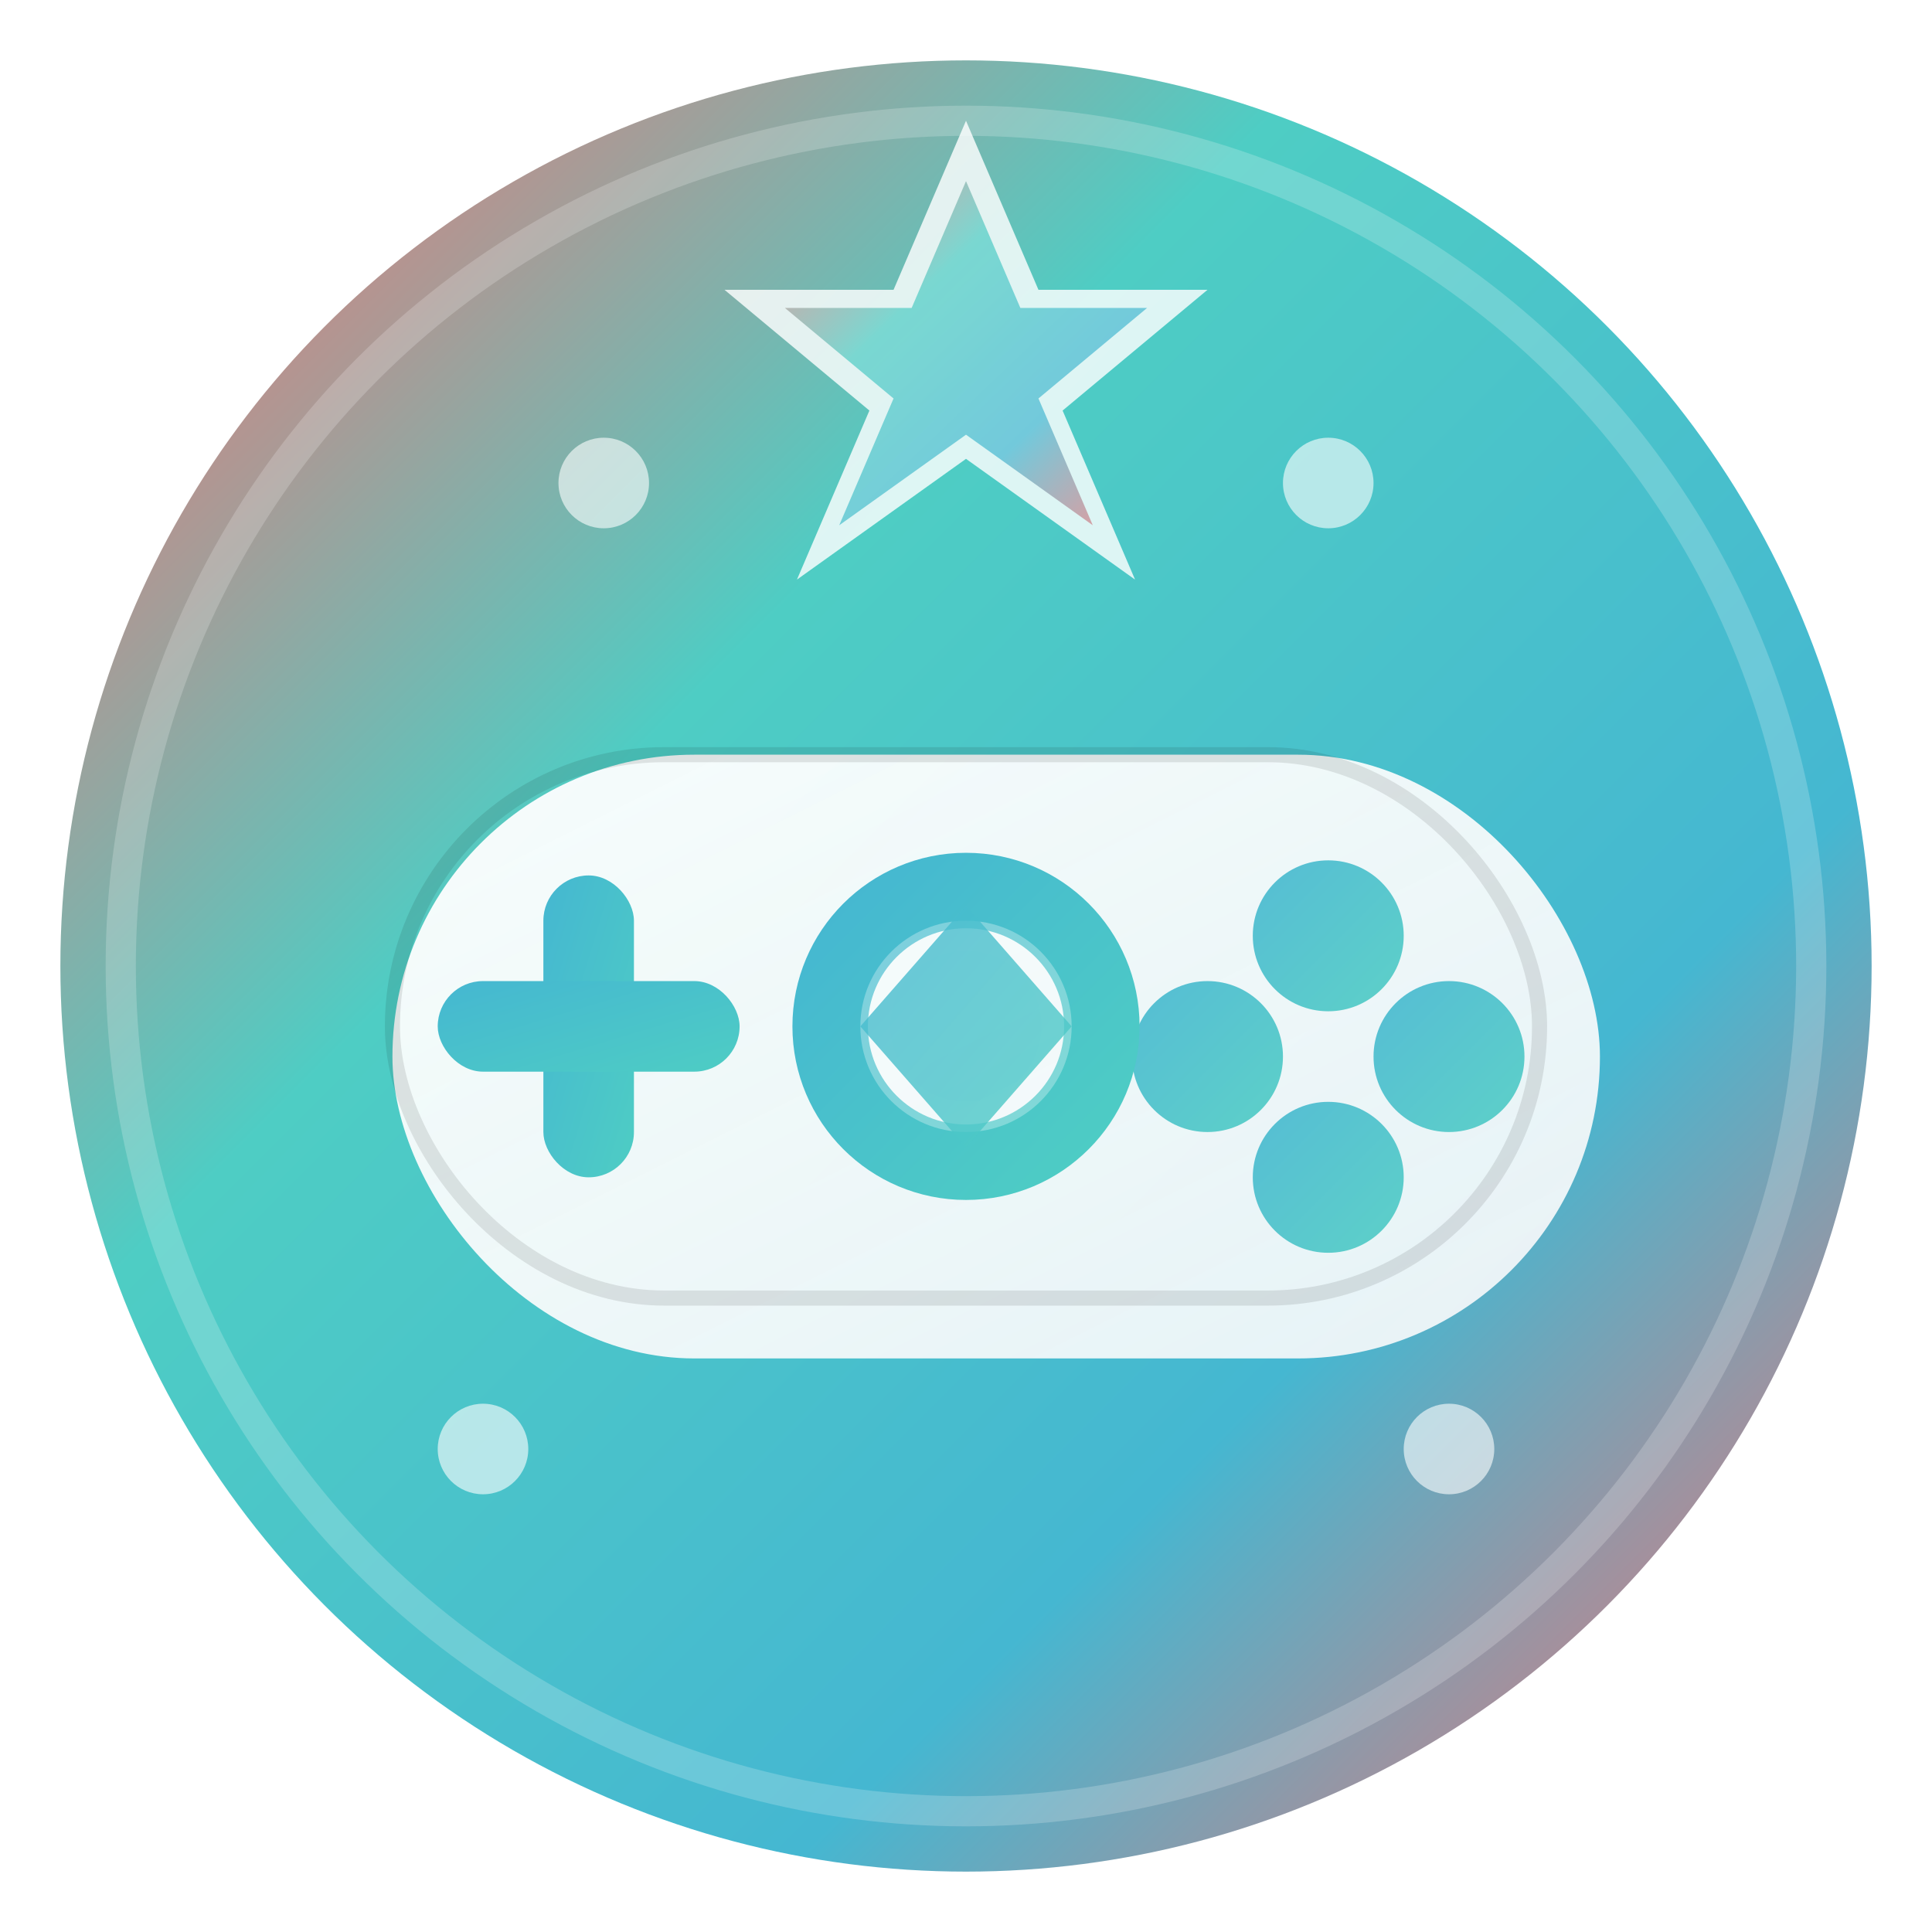 <svg width="64" height="64" viewBox="0 0 64 64" fill="none" xmlns="http://www.w3.org/2000/svg">
  <defs>
    <linearGradient id="mainGradient" x1="0%" y1="0%" x2="100%" y2="100%">
      <stop offset="0%" style="stop-color:#ff6b6b;stop-opacity:1" />
      <stop offset="35%" style="stop-color:#4ecdc4;stop-opacity:1" />
      <stop offset="70%" style="stop-color:#45b7d1;stop-opacity:1" />
      <stop offset="100%" style="stop-color:#ff6b6b;stop-opacity:1" />
    </linearGradient>
    <linearGradient id="controllerGradient" x1="0%" y1="0%" x2="100%" y2="100%">
      <stop offset="0%" style="stop-color:#45b7d1;stop-opacity:1" />
      <stop offset="100%" style="stop-color:#4ecdc4;stop-opacity:1" />
    </linearGradient>
    <linearGradient id="whiteGradient" x1="0%" y1="0%" x2="100%" y2="100%">
      <stop offset="0%" style="stop-color:#ffffff;stop-opacity:0.95" />
      <stop offset="100%" style="stop-color:#f8f9fa;stop-opacity:0.9" />
    </linearGradient>
    <filter id="glow" x="-50%" y="-50%" width="200%" height="200%">
      <feGaussianBlur stdDeviation="3" result="coloredBlur"/>
      <feMerge> 
        <feMergeNode in="coloredBlur"/>
        <feMergeNode in="SourceGraphic"/>
      </feMerge>
    </filter>
    <filter id="innerShadow">
      <feGaussianBlur in="SourceGraphic" stdDeviation="2"/>
      <feOffset dx="1" dy="1" result="offset"/>
      <feComposite in="SourceGraphic" in2="offset" operator="over"/>
    </filter>
  </defs>
  
  <!-- Background Circle with Gradient -->
  <circle cx="32" cy="32" r="30" fill="url(#mainGradient)" filter="url(#glow)"/>
  <circle cx="32" cy="32" r="28" fill="none" stroke="rgba(255,255,255,0.2)" stroke-width="1"/>
  
  <!-- Game Controller Base -->
  <rect x="12" y="24" width="40" height="20" rx="10" ry="10" fill="url(#whiteGradient)" filter="url(#innerShadow)"/>
  <rect x="13" y="25" width="38" height="18" rx="9" ry="9" fill="none" stroke="rgba(0,0,0,0.1)" stroke-width="0.5"/>
  
  <!-- D-Pad -->
  <rect x="18" y="29" width="3" height="10" rx="1.5" fill="url(#controllerGradient)"/>
  <rect x="14.5" y="32.5" width="10" height="3" rx="1.5" fill="url(#controllerGradient)"/>
  
  <!-- Action Buttons -->
  <circle cx="44" cy="31" r="2.5" fill="url(#controllerGradient)" opacity="0.9"/>
  <circle cx="40" cy="35" r="2.5" fill="url(#controllerGradient)" opacity="0.9"/>
  <circle cx="48" cy="35" r="2.5" fill="url(#controllerGradient)" opacity="0.9"/>
  <circle cx="44" cy="39" r="2.5" fill="url(#controllerGradient)" opacity="0.9"/>
  
  <!-- Center Logo Circle -->
  <circle cx="32" cy="34" r="4.5" fill="none" stroke="url(#controllerGradient)" stroke-width="2.5"/>
  <circle cx="32" cy="34" r="3" fill="none" stroke="rgba(255,255,255,0.3)" stroke-width="1"/>
  
  <!-- Center Play/Scout Symbol -->
  <polygon points="32,30 35.5,34 32,38 28.5,34" fill="url(#controllerGradient)" opacity="0.8"/>
  
  <!-- Scout Star (Top) -->
  <g transform="translate(32,12)">
    <polygon points="0,-8 2.4,-2.4 8,-2.4 3.2,1.6 5.6,7.2 0,3.2 -5.6,7.2 -3.2,1.6 -8,-2.4 -2.4,-2.4" 
             fill="white" opacity="0.9" filter="url(#glow)"/>
    <polygon points="0,-6 1.8,-1.8 6,-1.8 2.4,1.2 4.2,5.4 0,2.4 -4.2,5.4 -2.4,1.2 -6,-1.8 -1.8,-1.8" 
             fill="url(#mainGradient)" opacity="0.7"/>
  </g>
  
  <!-- Gaming Elements -->
  <circle cx="20" cy="16" r="1.5" fill="white" opacity="0.6"/>
  <circle cx="44" cy="16" r="1.5" fill="white" opacity="0.6"/>
  <circle cx="16" cy="48" r="1.5" fill="white" opacity="0.6"/>
  <circle cx="48" cy="48" r="1.5" fill="white" opacity="0.6"/>
</svg>
